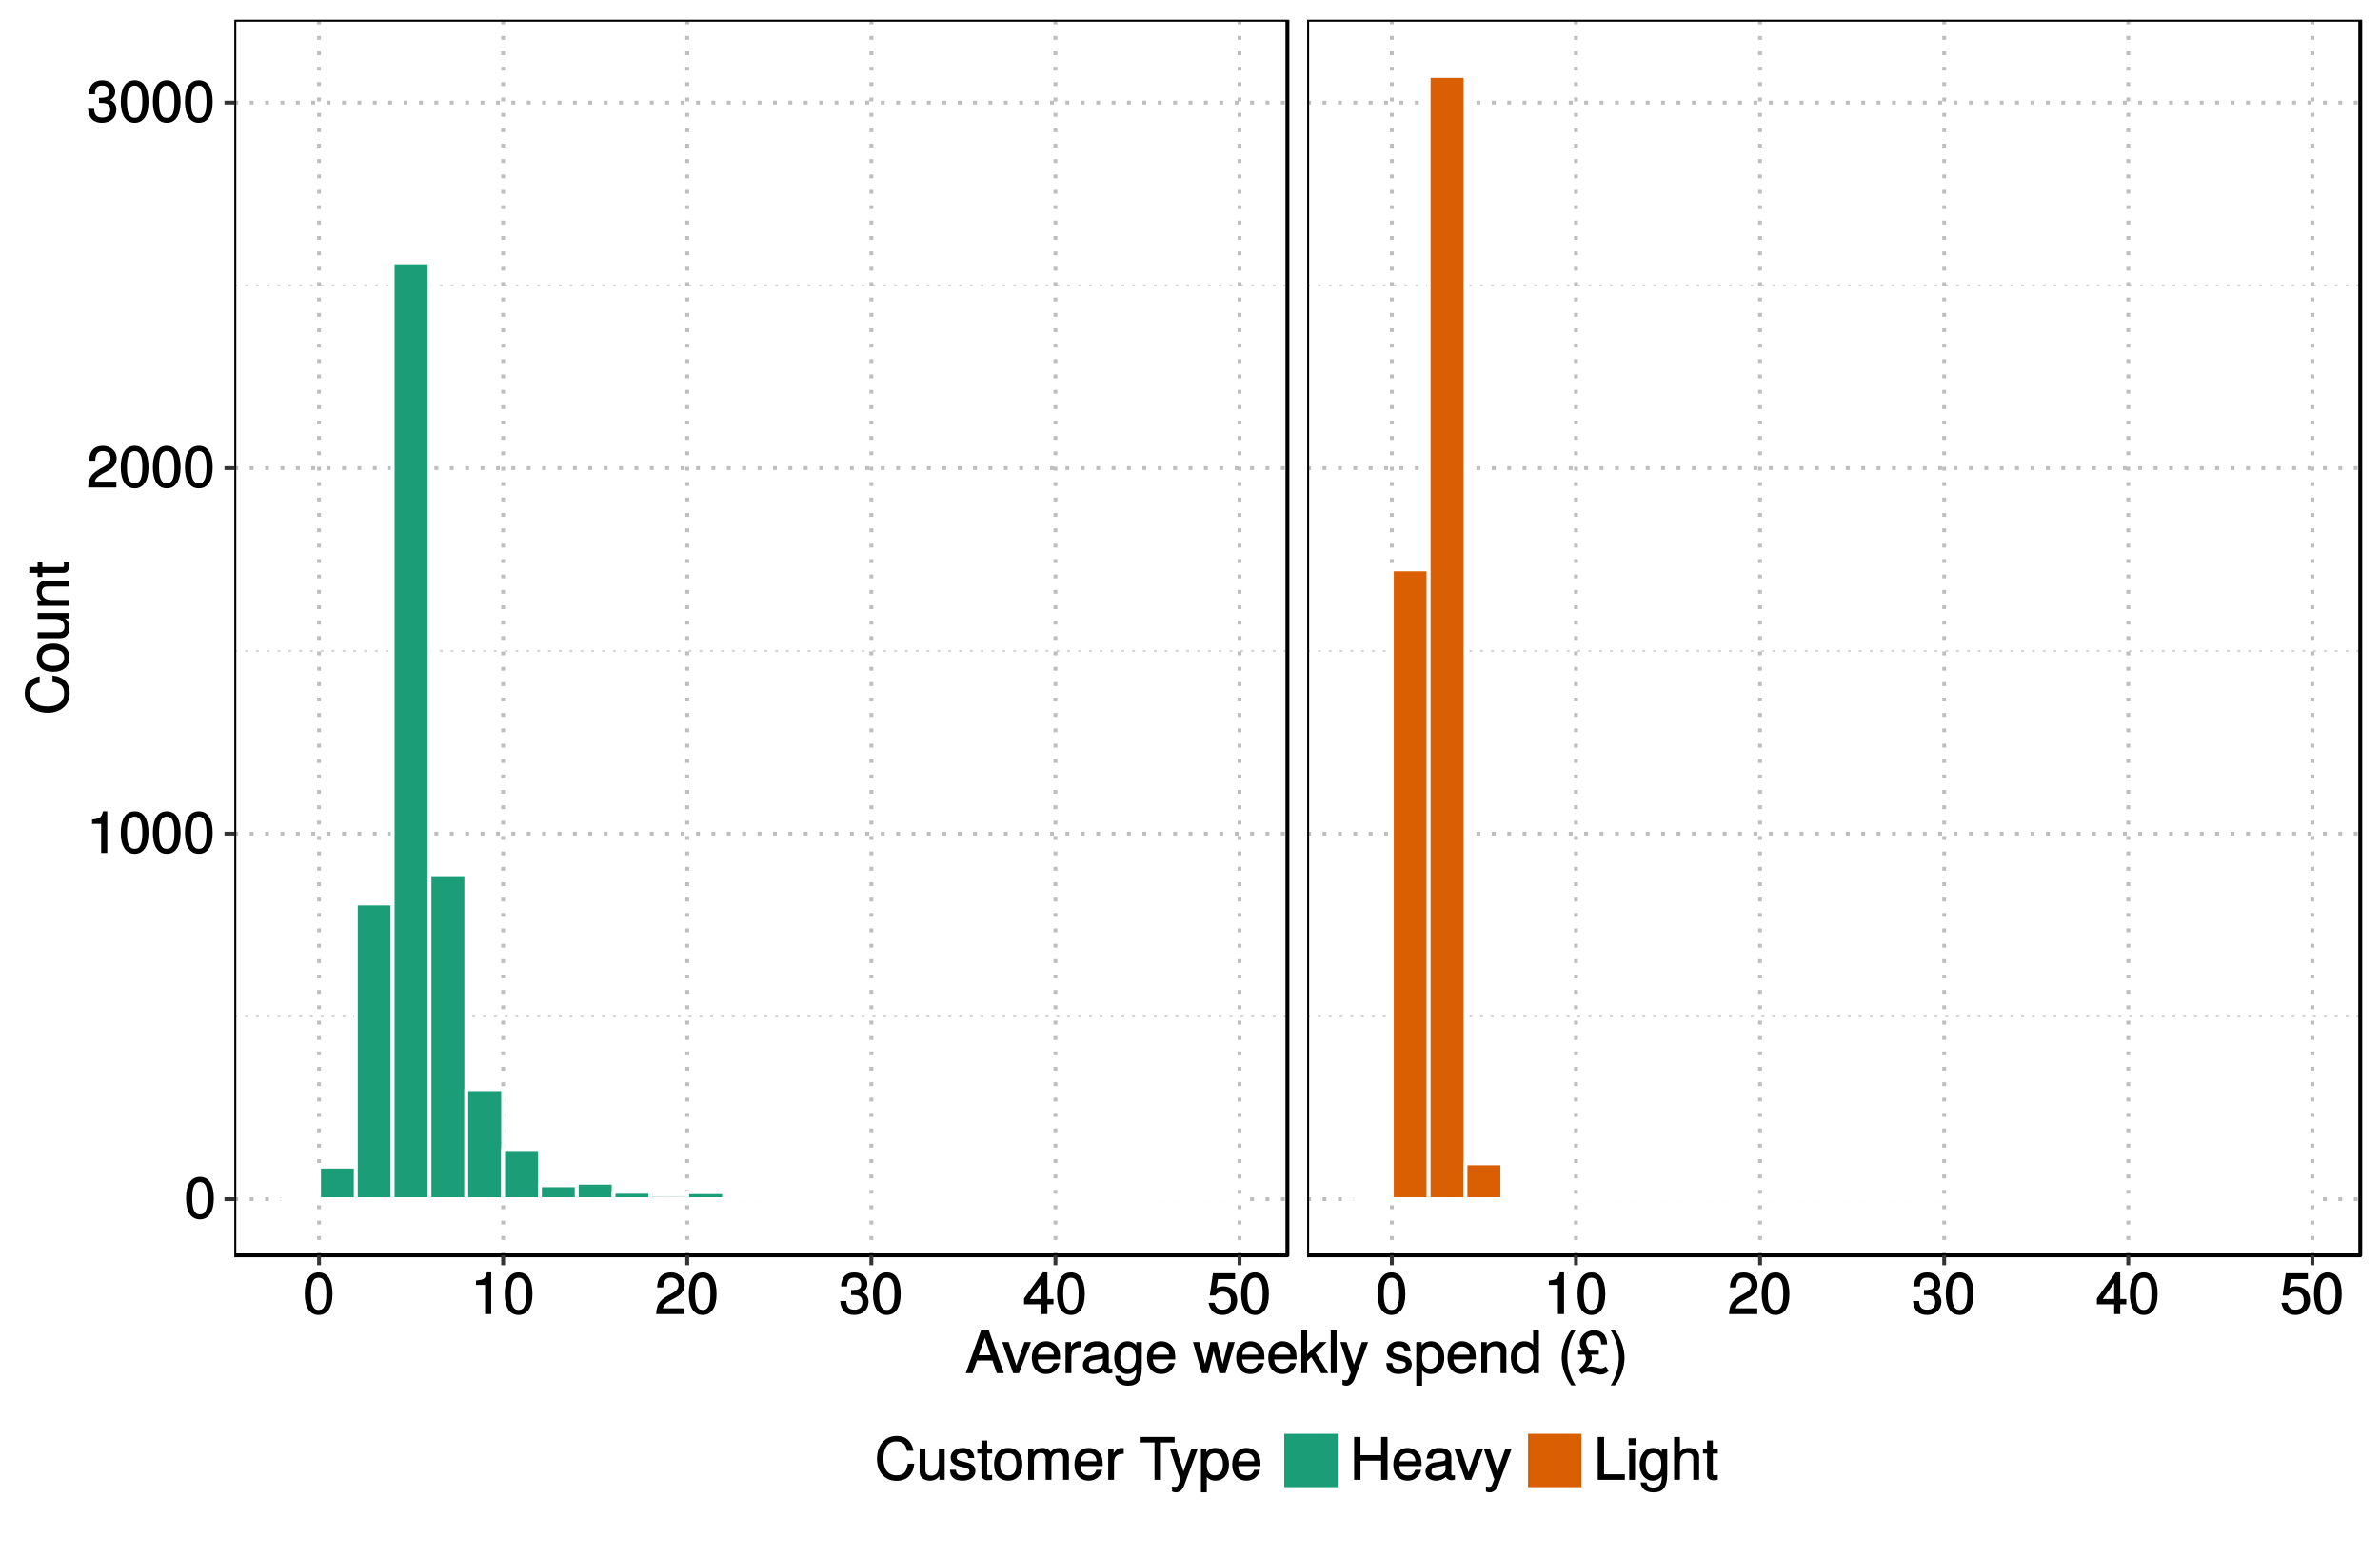 <?xml version="1.0" encoding="UTF-8"?>
<svg xmlns="http://www.w3.org/2000/svg" xmlns:xlink="http://www.w3.org/1999/xlink" width="660pt" height="432pt" viewBox="0 0 660 432" version="1.1">
<defs>
<g>
<symbol overflow="visible" id="glyph0-0">
<path style="stroke:none;" d=""/>
</symbol>
<symbol overflow="visible" id="glyph0-1">
<path style="stroke:none;" d="M 8.234 -5.562 C 8.234 -9.5 6.859 -11.562 4.406 -11.562 C 1.953 -11.562 0.547 -9.469 0.547 -5.656 C 0.547 -1.844 1.969 0.234 4.406 0.234 C 6.797 0.234 8.234 -1.844 8.234 -5.562 Z M 6.531 -5.703 C 6.531 -2.484 5.938 -1.156 4.375 -1.156 C 2.875 -1.156 2.25 -2.547 2.25 -5.641 C 2.25 -8.75 2.875 -10.094 4.406 -10.094 C 5.922 -10.094 6.531 -8.734 6.531 -5.703 Z M 6.531 -5.703 "/>
</symbol>
<symbol overflow="visible" id="glyph0-2">
<path style="stroke:none;" d="M 5.688 -0.109 L 5.688 -11.562 L 4.516 -11.562 C 3.984 -9.734 3.812 -9.578 1.484 -9.297 L 1.484 -8.078 L 4 -8.078 L 4 0 L 5.688 0 Z M 5.688 -0.109 "/>
</symbol>
<symbol overflow="visible" id="glyph0-3">
<path style="stroke:none;" d="M 8.297 -8.125 C 8.297 -10.047 6.688 -11.562 4.547 -11.562 C 2.219 -11.562 0.734 -10.281 0.656 -7.406 L 2.344 -7.406 C 2.453 -9.422 3.109 -10.109 4.5 -10.109 C 5.781 -10.109 6.594 -9.312 6.594 -8.094 C 6.594 -7.203 6.094 -6.516 5.094 -5.938 L 3.609 -5.109 C 1.25 -3.766 0.531 -2.625 0.391 0 L 8.219 0 L 8.219 -1.609 L 2.266 -1.609 C 2.406 -2.438 2.875 -2.938 4.266 -3.766 L 5.875 -4.625 C 7.453 -5.469 8.297 -6.734 8.297 -8.125 Z M 8.297 -8.125 "/>
</symbol>
<symbol overflow="visible" id="glyph0-4">
<path style="stroke:none;" d="M 8.219 -3.406 C 8.219 -4.781 7.531 -5.703 6.172 -6.156 L 6.172 -5.938 C 7.234 -6.359 7.891 -7.203 7.891 -8.344 C 7.891 -10.281 6.469 -11.562 4.297 -11.562 C 2.016 -11.562 0.656 -10.219 0.609 -7.688 L 2.281 -7.688 C 2.312 -9.469 2.875 -10.109 4.312 -10.109 C 5.562 -10.109 6.172 -9.484 6.172 -8.281 C 6.172 -7.078 5.797 -6.688 3.391 -6.688 L 3.391 -5.281 L 4.297 -5.281 C 5.859 -5.281 6.516 -4.656 6.516 -3.391 C 6.516 -1.969 5.781 -1.234 4.297 -1.234 C 2.766 -1.234 2.141 -1.891 2.047 -3.641 L 0.359 -3.641 C 0.547 -1.016 1.938 0.234 4.25 0.234 C 6.594 0.234 8.219 -1.266 8.219 -3.406 Z M 8.219 -3.406 "/>
</symbol>
<symbol overflow="visible" id="glyph0-5">
<path style="stroke:none;" d="M 8.453 -2.828 L 8.453 -4.203 L 6.766 -4.203 L 6.766 -11.562 L 5.516 -11.562 L 0.297 -4.344 L 0.297 -2.719 L 5.094 -2.719 L 5.094 0 L 6.766 0 L 6.766 -2.719 L 8.453 -2.719 Z M 5.234 -4.203 L 1.922 -4.203 L 5.328 -8.969 L 5.094 -9.062 L 5.094 -4.203 Z M 5.234 -4.203 "/>
</symbol>
<symbol overflow="visible" id="glyph0-6">
<path style="stroke:none;" d="M 8.344 -3.875 C 8.344 -6.109 6.719 -7.703 4.547 -7.703 C 3.75 -7.703 2.984 -7.453 2.625 -7.188 L 3.016 -9.719 L 7.75 -9.719 L 7.75 -11.328 L 1.625 -11.328 L 0.75 -5.172 L 2.266 -5.172 C 2.953 -5.984 3.406 -6.219 4.281 -6.219 C 5.812 -6.219 6.625 -5.359 6.625 -3.688 C 6.625 -2.047 5.828 -1.234 4.281 -1.234 C 3.062 -1.234 2.438 -1.75 2.062 -3.141 L 0.391 -3.141 C 0.875 -0.766 2.297 0.234 4.312 0.234 C 6.609 0.234 8.344 -1.469 8.344 -3.875 Z M 8.344 -3.875 "/>
</symbol>
<symbol overflow="visible" id="glyph0-7">
<path style="stroke:none;" d="M 10.578 -0.109 L 6.438 -11.891 L 4.312 -11.891 L 0.078 0 L 1.938 0 L 3.172 -3.5 L 7.469 -3.5 L 8.672 0 L 10.625 0 Z M 7.172 -4.969 L 3.625 -4.969 L 5.5 -10.172 L 5.234 -10.172 L 6.969 -4.969 Z M 7.172 -4.969 "/>
</symbol>
<symbol overflow="visible" id="glyph0-8">
<path style="stroke:none;" d="M 7.781 -8.609 L 6.156 -8.609 L 3.766 -1.719 L 4.031 -1.703 L 1.766 -8.609 L -0.031 -8.609 L 3.016 0 L 4.641 0 L 7.953 -8.609 Z M 7.781 -8.609 "/>
</symbol>
<symbol overflow="visible" id="glyph0-9">
<path style="stroke:none;" d="M 8.344 -3.922 C 8.344 -5.141 8.234 -5.906 8 -6.531 C 7.453 -7.906 6.047 -8.844 4.484 -8.844 C 2.141 -8.844 0.5 -7.016 0.5 -4.25 C 0.5 -1.5 2.094 0.234 4.453 0.234 C 6.375 0.234 7.828 -0.953 8.188 -2.766 L 6.578 -2.766 C 6.172 -1.562 5.562 -1.219 4.5 -1.219 C 3.109 -1.219 2.188 -2 2.156 -3.812 L 8.344 -3.812 Z M 6.875 -5.031 C 6.875 -5.031 6.672 -5.125 6.688 -5.125 L 2.203 -5.125 C 2.297 -6.5 3.125 -7.391 4.469 -7.391 C 5.781 -7.391 6.641 -6.422 6.641 -5.109 Z M 6.875 -5.031 "/>
</symbol>
<symbol overflow="visible" id="glyph0-10">
<path style="stroke:none;" d="M 5.266 -7.328 L 5.266 -8.781 C 4.906 -8.828 4.797 -8.844 4.625 -8.844 C 3.766 -8.844 2.984 -8.297 2.219 -7.062 L 2.469 -6.969 L 2.469 -8.609 L 0.969 -8.609 L 0.969 0 L 2.578 0 L 2.578 -4.469 C 2.578 -6.359 3.078 -7.188 5.266 -7.219 Z M 5.266 -7.328 "/>
</symbol>
<symbol overflow="visible" id="glyph0-11">
<path style="stroke:none;" d="M 8.688 -0.141 L 8.688 -1.297 C 8.422 -1.234 8.359 -1.234 8.266 -1.234 C 7.812 -1.234 7.688 -1.359 7.688 -1.781 L 7.688 -6.453 C 7.688 -7.938 6.469 -8.844 4.406 -8.844 C 2.375 -8.844 0.969 -7.969 0.891 -5.906 L 2.5 -5.906 C 2.625 -7.047 3.109 -7.391 4.359 -7.391 C 5.547 -7.391 6.078 -7.062 6.078 -6.25 L 6.078 -5.906 C 6.078 -5.344 5.891 -5.219 4.828 -5.094 C 2.938 -4.844 2.656 -4.781 2.141 -4.578 C 1.172 -4.172 0.531 -3.312 0.531 -2.281 C 0.531 -0.766 1.734 0.234 3.422 0.234 C 4.5 0.234 5.625 -0.234 6.188 -0.828 C 6.266 -0.469 6.984 0.109 7.641 0.109 C 7.922 0.109 8.125 0.078 8.688 -0.062 Z M 6.078 -3.016 C 6.078 -1.812 5.016 -1.156 3.719 -1.156 C 2.672 -1.156 2.188 -1.406 2.188 -2.312 C 2.188 -3.203 2.656 -3.469 4.078 -3.688 C 5.484 -3.875 5.781 -3.938 6.078 -4.078 Z M 6.078 -3.016 "/>
</symbol>
<symbol overflow="visible" id="glyph0-12">
<path style="stroke:none;" d="M 7.953 -1.484 L 7.953 -8.609 L 6.453 -8.609 L 6.453 -7.281 L 6.688 -7.359 C 6.016 -8.359 5.109 -8.844 4.031 -8.844 C 1.906 -8.844 0.312 -6.938 0.312 -4.219 C 0.312 -1.578 1.953 0.234 3.922 0.234 C 4.969 0.234 5.812 -0.234 6.688 -1.297 L 6.453 -1.375 L 6.453 -0.812 C 6.453 1.406 5.688 2.141 4.125 2.141 C 3.078 2.141 2.391 1.875 2.203 0.734 L 0.578 0.734 C 0.734 2.438 2.109 3.484 4.078 3.484 C 6.703 3.484 7.953 2.203 7.953 -1.484 Z M 6.312 -4.25 C 6.312 -2.25 5.594 -1.219 4.188 -1.219 C 2.734 -1.219 1.984 -2.266 1.984 -4.297 C 1.984 -6.312 2.75 -7.391 4.172 -7.391 C 5.609 -7.391 6.312 -6.281 6.312 -4.25 Z M 6.312 -4.25 "/>
</symbol>
<symbol overflow="visible" id="glyph0-13">
<path style="stroke:none;" d=""/>
</symbol>
<symbol overflow="visible" id="glyph0-14">
<path style="stroke:none;" d="M 11.328 -8.609 L 9.703 -8.609 L 8.016 -1.984 L 8.281 -1.969 L 6.609 -8.609 L 4.75 -8.609 L 3.141 -1.984 L 3.406 -1.969 L 1.656 -8.609 L -0.078 -8.609 L 2.422 0 L 4.125 0 L 5.781 -6.688 L 5.5 -6.688 L 7.234 0 L 8.953 0 L 11.484 -8.609 Z M 11.328 -8.609 "/>
</symbol>
<symbol overflow="visible" id="glyph0-15">
<path style="stroke:none;" d="M 8.125 -0.188 L 4.75 -5.578 L 7.812 -8.609 L 5.75 -8.609 L 2.141 -5.031 L 2.391 -4.938 L 2.391 -11.891 L 0.781 -11.891 L 0.781 0 L 2.391 0 L 2.391 -3.328 L 3.516 -4.453 L 6.297 0 L 8.234 0 Z M 8.125 -0.188 "/>
</symbol>
<symbol overflow="visible" id="glyph0-16">
<path style="stroke:none;" d="M 2.547 -0.109 L 2.547 -11.891 L 0.938 -11.891 L 0.938 0 L 2.547 0 Z M 2.547 -0.109 "/>
</symbol>
<symbol overflow="visible" id="glyph0-17">
<path style="stroke:none;" d="M 7.641 -8.609 L 6.094 -8.609 L 3.75 -1.984 L 4.016 -1.969 L 1.844 -8.609 L 0.125 -8.609 L 3.016 -0.094 L 2.5 1.234 C 2.266 1.828 2.141 1.953 1.562 1.953 C 1.375 1.953 1.156 1.922 0.719 1.828 L 0.719 3.234 C 1.031 3.391 1.406 3.484 1.766 3.484 C 2.703 3.484 3.594 2.844 4.047 1.641 L 7.828 -8.609 Z M 7.641 -8.609 "/>
</symbol>
<symbol overflow="visible" id="glyph0-18">
<path style="stroke:none;" d="M 7.469 -2.469 C 7.469 -3.719 6.641 -4.453 4.969 -4.844 L 3.703 -5.156 C 2.609 -5.406 2.266 -5.641 2.266 -6.234 C 2.266 -7.016 2.828 -7.391 3.922 -7.391 C 4.984 -7.391 5.422 -7.047 5.453 -6.047 L 7.141 -6.047 C 7.125 -7.812 5.906 -8.844 3.969 -8.844 C 2.016 -8.844 0.609 -7.734 0.609 -6.172 C 0.609 -4.859 1.422 -4.125 3.406 -3.641 L 4.656 -3.344 C 5.578 -3.125 5.812 -2.953 5.812 -2.359 C 5.812 -1.562 5.172 -1.219 4 -1.219 C 2.797 -1.219 2.25 -1.391 2.062 -2.781 L 0.406 -2.781 C 0.469 -0.734 1.703 0.234 3.891 0.234 C 6 0.234 7.469 -0.844 7.469 -2.469 Z M 7.469 -2.469 "/>
</symbol>
<symbol overflow="visible" id="glyph0-19">
<path style="stroke:none;" d="M 8.5 -4.219 C 8.5 -7.047 6.984 -8.844 4.766 -8.844 C 3.625 -8.844 2.609 -8.297 1.984 -7.312 L 2.219 -7.234 L 2.219 -8.609 L 0.734 -8.609 L 0.734 3.484 L 2.344 3.484 L 2.344 -1.125 L 2.094 -1.047 C 2.797 -0.172 3.703 0.234 4.781 0.234 C 6.938 0.234 8.5 -1.547 8.5 -4.219 Z M 6.828 -4.25 C 6.828 -2.359 6 -1.234 4.547 -1.234 C 3.141 -1.234 2.344 -2.266 2.344 -4.234 C 2.344 -6.203 3.141 -7.375 4.547 -7.375 C 6.016 -7.375 6.828 -6.25 6.828 -4.25 Z M 6.828 -4.25 "/>
</symbol>
<symbol overflow="visible" id="glyph0-20">
<path style="stroke:none;" d="M 7.922 -0.109 L 7.922 -6.453 C 7.922 -7.844 6.75 -8.844 5.141 -8.844 C 3.891 -8.844 2.969 -8.344 2.234 -7.172 L 2.484 -7.094 L 2.484 -8.609 L 0.969 -8.609 L 0.969 0 L 2.578 0 L 2.578 -4.734 C 2.578 -6.453 3.375 -7.453 4.734 -7.453 C 5.797 -7.453 6.312 -6.922 6.312 -5.922 L 6.312 0 L 7.922 0 Z M 7.922 -0.109 "/>
</symbol>
<symbol overflow="visible" id="glyph0-21">
<path style="stroke:none;" d="M 8.047 -0.109 L 8.047 -11.891 L 6.453 -11.891 L 6.453 -7.438 L 6.688 -7.516 C 6.125 -8.375 5.141 -8.844 4.016 -8.844 C 1.844 -8.844 0.266 -7.062 0.266 -4.391 C 0.266 -1.547 1.812 0.234 4.062 0.234 C 5.219 0.234 6.109 -0.219 6.828 -1.266 L 6.594 -1.344 L 6.594 0 L 8.047 0 Z M 6.453 -4.266 C 6.453 -2.344 5.656 -1.234 4.25 -1.234 C 2.781 -1.234 1.938 -2.359 1.938 -4.297 C 1.938 -6.25 2.781 -7.375 4.234 -7.375 C 5.688 -7.375 6.453 -6.203 6.453 -4.266 Z M 6.453 -4.266 "/>
</symbol>
<symbol overflow="visible" id="glyph0-22">
<path style="stroke:none;" d="M 4.75 3.203 C 3.344 0.906 2.594 -1.703 2.594 -4.25 C 2.594 -6.797 3.344 -9.422 4.859 -11.891 L 3.703 -11.891 C 2.062 -9.766 1.031 -6.766 1.031 -4.25 C 1.031 -1.734 2.062 1.266 3.703 3.391 L 4.859 3.391 Z M 4.75 3.203 "/>
</symbol>
<symbol overflow="visible" id="glyph0-23">
<path style="stroke:none;" d="M 8.656 -0.719 L 7.922 -1.875 C 7.312 -1.453 6.969 -1.328 6.562 -1.328 C 6.203 -1.328 4.594 -1.828 3.984 -1.828 C 3.297 -1.828 2.547 -1.578 1.922 -1.172 L 2.125 -1.016 C 3.562 -2.469 4.047 -3.281 4.047 -4.109 C 4.047 -4.422 3.969 -4.781 3.859 -5.141 L 5.984 -5.141 L 5.984 -6.234 L 3.359 -6.234 C 2.625 -7.75 2.484 -7.734 2.484 -8.484 C 2.484 -9.719 3.25 -10.422 4.609 -10.422 C 6 -10.422 6.594 -9.719 6.641 -7.953 L 8.312 -7.953 C 8.266 -10.594 6.812 -11.891 4.672 -11.891 C 2.531 -11.891 0.719 -10.281 0.719 -8.359 C 0.719 -7.641 0.859 -7.266 1.484 -6.234 L 0.266 -6.234 L 0.266 -5.141 L 2.094 -5.141 C 2.297 -4.766 2.422 -4.406 2.422 -4 C 2.422 -3.031 1.922 -2.281 0.391 -0.953 L 1.281 0.281 C 2.031 -0.203 2.516 -0.375 3.078 -0.375 C 3.406 -0.375 3.797 -0.297 4.125 -0.188 C 5.453 0.266 5.875 0.375 6.469 0.375 C 7.297 0.375 8.016 0.062 8.719 -0.625 Z M 8.656 -0.719 "/>
</symbol>
<symbol overflow="visible" id="glyph0-24">
<path style="stroke:none;" d="M 4.219 -4.234 C 4.219 -6.766 3.188 -9.766 1.547 -11.891 L 0.391 -11.891 C 1.906 -9.406 2.656 -6.797 2.656 -4.234 C 2.656 -1.703 1.906 0.922 0.391 3.391 L 1.547 3.391 C 3.188 1.266 4.219 -1.734 4.219 -4.234 Z M 4.219 -4.234 "/>
</symbol>
<symbol overflow="visible" id="glyph0-25">
<path style="stroke:none;" d="M 10.828 -4.484 L 9.172 -4.484 C 8.797 -2.172 8.016 -1.25 6.047 -1.25 C 3.734 -1.25 2.391 -2.906 2.391 -5.828 C 2.391 -8.812 3.656 -10.641 5.922 -10.641 C 7.75 -10.641 8.562 -9.938 8.938 -8.047 L 10.734 -8.047 C 10.25 -10.719 8.656 -12.172 6.094 -12.172 C 2.562 -12.172 0.625 -9.219 0.625 -5.812 C 0.625 -2.406 2.609 0.281 6.031 0.281 C 8.875 0.281 10.609 -1.328 10.969 -4.484 Z M 10.828 -4.484 "/>
</symbol>
<symbol overflow="visible" id="glyph0-26">
<path style="stroke:none;" d="M 7.844 -0.109 L 7.844 -8.609 L 6.234 -8.609 L 6.234 -3.875 C 6.234 -2.156 5.484 -1.156 4.094 -1.156 C 3.047 -1.156 2.5 -1.688 2.5 -2.688 L 2.5 -8.609 L 0.891 -8.609 L 0.891 -2.156 C 0.891 -0.766 2.078 0.234 3.719 0.234 C 4.938 0.234 5.828 -0.219 6.609 -1.328 L 6.375 -1.406 L 6.375 0 L 7.844 0 Z M 7.844 -0.109 "/>
</symbol>
<symbol overflow="visible" id="glyph0-27">
<path style="stroke:none;" d="M 4.188 -0.109 L 4.188 -1.391 C 3.891 -1.297 3.688 -1.281 3.422 -1.281 C 2.844 -1.281 2.812 -1.328 2.812 -1.922 L 2.812 -7.297 L 4.188 -7.297 L 4.188 -8.609 L 2.812 -8.609 L 2.812 -10.906 L 1.219 -10.906 L 1.219 -8.609 L 0.078 -8.609 L 0.078 -7.297 L 1.219 -7.297 L 1.219 -1.328 C 1.219 -0.484 1.938 0.109 2.969 0.109 C 3.297 0.109 3.609 0.078 4.188 -0.016 Z M 4.188 -0.109 "/>
</symbol>
<symbol overflow="visible" id="glyph0-28">
<path style="stroke:none;" d="M 8.281 -4.234 C 8.281 -7.141 6.766 -8.844 4.359 -8.844 C 2 -8.844 0.438 -7.125 0.438 -4.297 C 0.438 -1.484 1.984 0.234 4.375 0.234 C 6.719 0.234 8.281 -1.484 8.281 -4.234 Z M 6.625 -4.25 C 6.625 -2.281 5.844 -1.219 4.375 -1.219 C 2.875 -1.219 2.094 -2.266 2.094 -4.297 C 2.094 -6.312 2.875 -7.391 4.375 -7.391 C 5.875 -7.391 6.625 -6.344 6.625 -4.25 Z M 6.625 -4.25 "/>
</symbol>
<symbol overflow="visible" id="glyph0-29">
<path style="stroke:none;" d="M 12.281 -0.109 L 12.281 -6.406 C 12.281 -7.906 11.328 -8.844 9.766 -8.844 C 8.641 -8.844 7.859 -8.484 7.203 -7.688 C 6.781 -8.438 6.016 -8.844 4.922 -8.844 C 3.812 -8.844 2.953 -8.406 2.234 -7.391 L 2.484 -7.312 L 2.484 -8.609 L 0.984 -8.609 L 0.984 0 L 2.594 0 L 2.594 -5.375 C 2.594 -6.594 3.344 -7.453 4.438 -7.453 C 5.422 -7.453 5.844 -6.953 5.844 -5.891 L 5.844 0 L 7.438 0 L 7.438 -5.375 C 7.438 -6.594 8.203 -7.453 9.297 -7.453 C 10.266 -7.453 10.688 -6.938 10.688 -5.891 L 10.688 0 L 12.281 0 Z M 12.281 -0.109 "/>
</symbol>
<symbol overflow="visible" id="glyph0-30">
<path style="stroke:none;" d="M 9.609 -10.469 L 9.609 -11.891 L 0.188 -11.891 L 0.188 -10.359 L 4.031 -10.359 L 4.031 0 L 5.797 0 L 5.797 -10.359 L 9.609 -10.359 Z M 9.609 -10.469 "/>
</symbol>
<symbol overflow="visible" id="glyph0-31">
<path style="stroke:none;" d="M 10.438 -0.109 L 10.438 -11.891 L 8.672 -11.891 L 8.672 -6.844 L 2.938 -6.844 L 2.938 -11.891 L 1.188 -11.891 L 1.188 0 L 2.938 0 L 2.938 -5.312 L 8.672 -5.312 L 8.672 0 L 10.438 0 Z M 10.438 -0.109 "/>
</symbol>
<symbol overflow="visible" id="glyph0-32">
<path style="stroke:none;" d="M 8.656 -0.109 L 8.656 -1.531 L 2.891 -1.531 L 2.891 -11.891 L 1.141 -11.891 L 1.141 0 L 8.656 0 Z M 8.656 -0.109 "/>
</symbol>
<symbol overflow="visible" id="glyph0-33">
<path style="stroke:none;" d="M 2.578 -0.109 L 2.578 -8.609 L 0.969 -8.609 L 0.969 0 L 2.578 0 Z M 2.75 -9.766 L 2.75 -11.531 L 0.812 -11.531 L 0.812 -9.641 L 2.75 -9.641 Z M 2.75 -9.766 "/>
</symbol>
<symbol overflow="visible" id="glyph0-34">
<path style="stroke:none;" d="M 7.906 -0.109 L 7.906 -6.453 C 7.906 -7.859 6.766 -8.844 5.141 -8.844 C 3.953 -8.844 3.125 -8.453 2.344 -7.422 L 2.578 -7.344 L 2.578 -11.891 L 0.969 -11.891 L 0.969 0 L 2.578 0 L 2.578 -4.734 C 2.578 -6.453 3.344 -7.453 4.719 -7.453 C 5.656 -7.453 6.297 -7.031 6.297 -5.922 L 6.297 0 L 7.906 0 Z M 7.906 -0.109 "/>
</symbol>
<symbol overflow="visible" id="glyph1-0">
<path style="stroke:none;" d=""/>
</symbol>
<symbol overflow="visible" id="glyph1-1">
<path style="stroke:none;" d="M -4.484 -10.828 L -4.484 -9.172 C -2.172 -8.797 -1.25 -8.016 -1.25 -6.047 C -1.25 -3.734 -2.906 -2.391 -5.828 -2.391 C -8.812 -2.391 -10.641 -3.656 -10.641 -5.922 C -10.641 -7.75 -9.938 -8.562 -8.047 -8.938 L -8.047 -10.734 C -10.719 -10.25 -12.172 -8.656 -12.172 -6.094 C -12.172 -2.562 -9.219 -0.625 -5.812 -0.625 C -2.406 -0.625 0.281 -2.609 0.281 -6.031 C 0.281 -8.875 -1.328 -10.609 -4.484 -10.969 Z M -4.484 -10.828 "/>
</symbol>
<symbol overflow="visible" id="glyph1-2">
<path style="stroke:none;" d="M -4.234 -8.281 C -7.141 -8.281 -8.844 -6.766 -8.844 -4.359 C -8.844 -2 -7.125 -0.438 -4.297 -0.438 C -1.484 -0.438 0.234 -1.984 0.234 -4.375 C 0.234 -6.719 -1.484 -8.281 -4.234 -8.281 Z M -4.25 -6.625 C -2.281 -6.625 -1.219 -5.844 -1.219 -4.375 C -1.219 -2.875 -2.266 -2.094 -4.297 -2.094 C -6.312 -2.094 -7.391 -2.875 -7.391 -4.375 C -7.391 -5.875 -6.344 -6.625 -4.25 -6.625 Z M -4.25 -6.625 "/>
</symbol>
<symbol overflow="visible" id="glyph1-3">
<path style="stroke:none;" d="M -0.109 -7.844 L -8.609 -7.844 L -8.609 -6.234 L -3.875 -6.234 C -2.156 -6.234 -1.156 -5.484 -1.156 -4.094 C -1.156 -3.047 -1.688 -2.5 -2.688 -2.5 L -8.609 -2.5 L -8.609 -0.891 L -2.156 -0.891 C -0.766 -0.891 0.234 -2.078 0.234 -3.719 C 0.234 -4.938 -0.219 -5.828 -1.328 -6.609 L -1.406 -6.375 L 0 -6.375 L 0 -7.844 Z M -0.109 -7.844 "/>
</symbol>
<symbol overflow="visible" id="glyph1-4">
<path style="stroke:none;" d="M -0.109 -7.922 L -6.453 -7.922 C -7.844 -7.922 -8.844 -6.75 -8.844 -5.141 C -8.844 -3.891 -8.344 -2.969 -7.172 -2.234 L -7.094 -2.484 L -8.609 -2.484 L -8.609 -0.969 L 0 -0.969 L 0 -2.578 L -4.734 -2.578 C -6.453 -2.578 -7.453 -3.375 -7.453 -4.734 C -7.453 -5.797 -6.922 -6.312 -5.922 -6.312 L 0 -6.312 L 0 -7.922 Z M -0.109 -7.922 "/>
</symbol>
<symbol overflow="visible" id="glyph1-5">
<path style="stroke:none;" d="M -0.109 -4.188 L -1.391 -4.188 C -1.297 -3.891 -1.281 -3.688 -1.281 -3.422 C -1.281 -2.844 -1.328 -2.812 -1.922 -2.812 L -7.297 -2.812 L -7.297 -4.188 L -8.609 -4.188 L -8.609 -2.812 L -10.906 -2.812 L -10.906 -1.219 L -8.609 -1.219 L -8.609 -0.078 L -7.297 -0.078 L -7.297 -1.219 L -1.328 -1.219 C -0.484 -1.219 0.109 -1.938 0.109 -2.969 C 0.109 -3.297 0.078 -3.609 -0.016 -4.188 Z M -0.109 -4.188 "/>
</symbol>
</g>
<clipPath id="clip1">
  <path d="M 64.984 5.48 L 358 5.48 L 358 349 L 64.984 349 Z M 64.984 5.48 "/>
</clipPath>
<clipPath id="clip2">
  <path d="M 64.984 281 L 358 281 L 358 283 L 64.984 283 Z M 64.984 281 "/>
</clipPath>
<clipPath id="clip3">
  <path d="M 64.984 180 L 358 180 L 358 181 L 64.984 181 Z M 64.984 180 "/>
</clipPath>
<clipPath id="clip4">
  <path d="M 64.984 78 L 358 78 L 358 80 L 64.984 80 Z M 64.984 78 "/>
</clipPath>
<clipPath id="clip5">
  <path d="M 64.984 332 L 358 332 L 358 334 L 64.984 334 Z M 64.984 332 "/>
</clipPath>
<clipPath id="clip6">
  <path d="M 64.984 230 L 358 230 L 358 232 L 64.984 232 Z M 64.984 230 "/>
</clipPath>
<clipPath id="clip7">
  <path d="M 64.984 129 L 358 129 L 358 131 L 64.984 131 Z M 64.984 129 "/>
</clipPath>
<clipPath id="clip8">
  <path d="M 64.984 27 L 358 27 L 358 29 L 64.984 29 Z M 64.984 27 "/>
</clipPath>
<clipPath id="clip9">
  <path d="M 87 5.48 L 90 5.48 L 90 349 L 87 349 Z M 87 5.48 "/>
</clipPath>
<clipPath id="clip10">
  <path d="M 138 5.48 L 141 5.48 L 141 349 L 138 349 Z M 138 5.48 "/>
</clipPath>
<clipPath id="clip11">
  <path d="M 190 5.48 L 192 5.48 L 192 349 L 190 349 Z M 190 5.48 "/>
</clipPath>
<clipPath id="clip12">
  <path d="M 241 5.48 L 243 5.48 L 243 349 L 241 349 Z M 241 5.48 "/>
</clipPath>
<clipPath id="clip13">
  <path d="M 292 5.48 L 294 5.48 L 294 349 L 292 349 Z M 292 5.48 "/>
</clipPath>
<clipPath id="clip14">
  <path d="M 343 5.48 L 345 5.48 L 345 349 L 343 349 Z M 343 5.48 "/>
</clipPath>
<clipPath id="clip15">
  <path d="M 64.984 5.48 L 358 5.48 L 358 349 L 64.984 349 Z M 64.984 5.48 "/>
</clipPath>
<clipPath id="clip16">
  <path d="M 362.492 5.48 L 655 5.48 L 655 349 L 362.492 349 Z M 362.492 5.48 "/>
</clipPath>
<clipPath id="clip17">
  <path d="M 362.492 5.48 L 655.52 5.48 L 655.52 349 L 362.492 349 Z M 362.492 5.48 "/>
</clipPath>
<clipPath id="clip18">
  <path d="M 362.492 281 L 655 281 L 655 283 L 362.492 283 Z M 362.492 281 "/>
</clipPath>
<clipPath id="clip19">
  <path d="M 362.492 180 L 655 180 L 655 181 L 362.492 181 Z M 362.492 180 "/>
</clipPath>
<clipPath id="clip20">
  <path d="M 362.492 78 L 655 78 L 655 80 L 362.492 80 Z M 362.492 78 "/>
</clipPath>
<clipPath id="clip21">
  <path d="M 362.492 332 L 655.52 332 L 655.52 334 L 362.492 334 Z M 362.492 332 "/>
</clipPath>
<clipPath id="clip22">
  <path d="M 362.492 230 L 655.52 230 L 655.52 232 L 362.492 232 Z M 362.492 230 "/>
</clipPath>
<clipPath id="clip23">
  <path d="M 362.492 129 L 655.52 129 L 655.52 131 L 362.492 131 Z M 362.492 129 "/>
</clipPath>
<clipPath id="clip24">
  <path d="M 362.492 27 L 655.52 27 L 655.52 29 L 362.492 29 Z M 362.492 27 "/>
</clipPath>
<clipPath id="clip25">
  <path d="M 385 5.48 L 387 5.48 L 387 349 L 385 349 Z M 385 5.48 "/>
</clipPath>
<clipPath id="clip26">
  <path d="M 436 5.48 L 438 5.48 L 438 349 L 436 349 Z M 436 5.48 "/>
</clipPath>
<clipPath id="clip27">
  <path d="M 487 5.48 L 489 5.48 L 489 349 L 487 349 Z M 487 5.48 "/>
</clipPath>
<clipPath id="clip28">
  <path d="M 538 5.48 L 540 5.48 L 540 349 L 538 349 Z M 538 5.48 "/>
</clipPath>
<clipPath id="clip29">
  <path d="M 589 5.48 L 591 5.48 L 591 349 L 589 349 Z M 589 5.48 "/>
</clipPath>
<clipPath id="clip30">
  <path d="M 640 5.48 L 642 5.48 L 642 349 L 640 349 Z M 640 5.48 "/>
</clipPath>
<clipPath id="clip31">
  <path d="M 362.492 5.48 L 655.52 5.48 L 655.52 349 L 362.492 349 Z M 362.492 5.48 "/>
</clipPath>
</defs>
<g id="surface1608">
<rect x="0" y="0" width="660" height="432" style="fill:rgb(100%,100%,100%);fill-opacity:1;stroke:none;"/>
<rect x="0" y="0" width="660" height="432" style="fill:rgb(100%,100%,100%);fill-opacity:1;stroke:none;"/>
<path style="fill:none;stroke-width:1.067;stroke-linecap:round;stroke-linejoin:round;stroke:rgb(100%,100%,100%);stroke-opacity:1;stroke-miterlimit:10;" d="M 0 432 L 660 432 L 660 0 L 0 0 Z M 0 432 "/>
<g clip-path="url(#clip1)" clip-rule="nonzero">
<path style="fill-rule:nonzero;fill:rgb(100%,100%,100%);fill-opacity:1;stroke-width:1.067;stroke-linecap:round;stroke-linejoin:round;stroke:rgb(82.745%,82.745%,82.745%);stroke-opacity:1;stroke-miterlimit:10;" d="M 64.984 348.223 L 357.012 348.223 L 357.012 5.48 L 64.984 5.48 Z M 64.984 348.223 "/>
</g>
<g clip-path="url(#clip2)" clip-rule="nonzero">
<path style="fill:none;stroke-width:0.533;stroke-linecap:butt;stroke-linejoin:round;stroke:rgb(82.745%,82.745%,82.745%);stroke-opacity:1;stroke-dasharray:0.75,2.25;stroke-miterlimit:10;" d="M 64.984 281.945 L 357.016 281.945 "/>
</g>
<g clip-path="url(#clip3)" clip-rule="nonzero">
<path style="fill:none;stroke-width:0.533;stroke-linecap:butt;stroke-linejoin:round;stroke:rgb(82.745%,82.745%,82.745%);stroke-opacity:1;stroke-dasharray:0.75,2.25;stroke-miterlimit:10;" d="M 64.984 180.551 L 357.016 180.551 "/>
</g>
<g clip-path="url(#clip4)" clip-rule="nonzero">
<path style="fill:none;stroke-width:0.533;stroke-linecap:butt;stroke-linejoin:round;stroke:rgb(82.745%,82.745%,82.745%);stroke-opacity:1;stroke-dasharray:0.75,2.25;stroke-miterlimit:10;" d="M 64.984 79.156 L 357.016 79.156 "/>
</g>
<g clip-path="url(#clip5)" clip-rule="nonzero">
<path style="fill:none;stroke-width:1.067;stroke-linecap:butt;stroke-linejoin:round;stroke:rgb(74.51%,74.51%,74.51%);stroke-opacity:1;stroke-dasharray:1.067,3.201;stroke-miterlimit:10;" d="M 64.984 332.645 L 357.016 332.645 "/>
</g>
<g clip-path="url(#clip6)" clip-rule="nonzero">
<path style="fill:none;stroke-width:1.067;stroke-linecap:butt;stroke-linejoin:round;stroke:rgb(74.51%,74.51%,74.51%);stroke-opacity:1;stroke-dasharray:1.067,3.201;stroke-miterlimit:10;" d="M 64.984 231.25 L 357.016 231.25 "/>
</g>
<g clip-path="url(#clip7)" clip-rule="nonzero">
<path style="fill:none;stroke-width:1.067;stroke-linecap:butt;stroke-linejoin:round;stroke:rgb(74.51%,74.51%,74.51%);stroke-opacity:1;stroke-dasharray:1.067,3.201;stroke-miterlimit:10;" d="M 64.984 129.855 L 357.016 129.855 "/>
</g>
<g clip-path="url(#clip8)" clip-rule="nonzero">
<path style="fill:none;stroke-width:1.067;stroke-linecap:butt;stroke-linejoin:round;stroke:rgb(74.51%,74.51%,74.51%);stroke-opacity:1;stroke-dasharray:1.067,3.201;stroke-miterlimit:10;" d="M 64.984 28.461 L 357.016 28.461 "/>
</g>
<g clip-path="url(#clip9)" clip-rule="nonzero">
<path style="fill:none;stroke-width:1.067;stroke-linecap:butt;stroke-linejoin:round;stroke:rgb(74.51%,74.51%,74.51%);stroke-opacity:1;stroke-dasharray:1.067,3.201;stroke-miterlimit:10;" d="M 88.473 348.223 L 88.473 5.48 "/>
</g>
<g clip-path="url(#clip10)" clip-rule="nonzero">
<path style="fill:none;stroke-width:1.067;stroke-linecap:butt;stroke-linejoin:round;stroke:rgb(74.51%,74.51%,74.51%);stroke-opacity:1;stroke-dasharray:1.067,3.201;stroke-miterlimit:10;" d="M 139.523 348.223 L 139.523 5.48 "/>
</g>
<g clip-path="url(#clip11)" clip-rule="nonzero">
<path style="fill:none;stroke-width:1.067;stroke-linecap:butt;stroke-linejoin:round;stroke:rgb(74.51%,74.51%,74.51%);stroke-opacity:1;stroke-dasharray:1.067,3.201;stroke-miterlimit:10;" d="M 190.578 348.223 L 190.578 5.48 "/>
</g>
<g clip-path="url(#clip12)" clip-rule="nonzero">
<path style="fill:none;stroke-width:1.067;stroke-linecap:butt;stroke-linejoin:round;stroke:rgb(74.51%,74.51%,74.51%);stroke-opacity:1;stroke-dasharray:1.067,3.201;stroke-miterlimit:10;" d="M 241.633 348.223 L 241.633 5.48 "/>
</g>
<g clip-path="url(#clip13)" clip-rule="nonzero">
<path style="fill:none;stroke-width:1.067;stroke-linecap:butt;stroke-linejoin:round;stroke:rgb(74.51%,74.51%,74.51%);stroke-opacity:1;stroke-dasharray:1.067,3.201;stroke-miterlimit:10;" d="M 292.688 348.223 L 292.688 5.48 "/>
</g>
<g clip-path="url(#clip14)" clip-rule="nonzero">
<path style="fill:none;stroke-width:1.067;stroke-linecap:butt;stroke-linejoin:round;stroke:rgb(74.51%,74.51%,74.51%);stroke-opacity:1;stroke-dasharray:1.067,3.201;stroke-miterlimit:10;" d="M 343.738 348.223 L 343.738 5.48 "/>
</g>
<path style="fill:none;stroke-width:1.067;stroke-linecap:butt;stroke-linejoin:round;stroke:rgb(100%,100%,100%);stroke-opacity:1;stroke-miterlimit:10;" d="M 78.262 332.645 L 88.473 332.645 Z M 78.262 332.645 "/>
<path style="fill-rule:nonzero;fill:rgb(10.588%,61.961%,46.667%);fill-opacity:1;stroke-width:1.067;stroke-linecap:butt;stroke-linejoin:round;stroke:rgb(100%,100%,100%);stroke-opacity:1;stroke-miterlimit:10;" d="M 88.473 332.645 L 98.684 332.645 L 98.684 323.621 L 88.473 323.621 Z M 88.473 332.645 "/>
<path style="fill-rule:nonzero;fill:rgb(10.588%,61.961%,46.667%);fill-opacity:1;stroke-width:1.067;stroke-linecap:butt;stroke-linejoin:round;stroke:rgb(100%,100%,100%);stroke-opacity:1;stroke-miterlimit:10;" d="M 98.684 332.645 L 108.895 332.645 L 108.895 250.617 L 98.684 250.617 Z M 98.684 332.645 "/>
<path style="fill-rule:nonzero;fill:rgb(10.588%,61.961%,46.667%);fill-opacity:1;stroke-width:1.067;stroke-linecap:butt;stroke-linejoin:round;stroke:rgb(100%,100%,100%);stroke-opacity:1;stroke-miterlimit:10;" d="M 108.891 332.645 L 119.102 332.645 L 119.102 72.77 L 108.891 72.77 Z M 108.891 332.645 "/>
<path style="fill-rule:nonzero;fill:rgb(10.588%,61.961%,46.667%);fill-opacity:1;stroke-width:1.067;stroke-linecap:butt;stroke-linejoin:round;stroke:rgb(100%,100%,100%);stroke-opacity:1;stroke-miterlimit:10;" d="M 119.102 332.645 L 129.312 332.645 L 129.312 242.504 L 119.102 242.504 Z M 119.102 332.645 "/>
<path style="fill-rule:nonzero;fill:rgb(10.588%,61.961%,46.667%);fill-opacity:1;stroke-width:1.067;stroke-linecap:butt;stroke-linejoin:round;stroke:rgb(100%,100%,100%);stroke-opacity:1;stroke-miterlimit:10;" d="M 129.312 332.645 L 139.523 332.645 L 139.523 302.125 L 129.312 302.125 Z M 129.312 332.645 "/>
<path style="fill-rule:nonzero;fill:rgb(10.588%,61.961%,46.667%);fill-opacity:1;stroke-width:1.067;stroke-linecap:butt;stroke-linejoin:round;stroke:rgb(100%,100%,100%);stroke-opacity:1;stroke-miterlimit:10;" d="M 139.523 332.645 L 149.734 332.645 L 149.734 318.754 L 139.523 318.754 Z M 139.523 332.645 "/>
<path style="fill-rule:nonzero;fill:rgb(10.588%,61.961%,46.667%);fill-opacity:1;stroke-width:1.067;stroke-linecap:butt;stroke-linejoin:round;stroke:rgb(100%,100%,100%);stroke-opacity:1;stroke-miterlimit:10;" d="M 149.734 332.645 L 159.945 332.645 L 159.945 328.793 L 149.734 328.793 Z M 149.734 332.645 "/>
<path style="fill-rule:nonzero;fill:rgb(10.588%,61.961%,46.667%);fill-opacity:1;stroke-width:1.067;stroke-linecap:butt;stroke-linejoin:round;stroke:rgb(100%,100%,100%);stroke-opacity:1;stroke-miterlimit:10;" d="M 159.945 332.645 L 170.156 332.645 L 170.156 328.082 L 159.945 328.082 Z M 159.945 332.645 "/>
<path style="fill-rule:nonzero;fill:rgb(10.588%,61.961%,46.667%);fill-opacity:1;stroke-width:1.067;stroke-linecap:butt;stroke-linejoin:round;stroke:rgb(100%,100%,100%);stroke-opacity:1;stroke-miterlimit:10;" d="M 170.156 332.645 L 180.367 332.645 L 180.367 330.617 L 170.156 330.617 Z M 170.156 332.645 "/>
<path style="fill-rule:nonzero;fill:rgb(10.588%,61.961%,46.667%);fill-opacity:1;stroke-width:1.067;stroke-linecap:butt;stroke-linejoin:round;stroke:rgb(100%,100%,100%);stroke-opacity:1;stroke-miterlimit:10;" d="M 180.367 332.645 L 190.578 332.645 L 190.578 331.527 L 180.367 331.527 Z M 180.367 332.645 "/>
<path style="fill-rule:nonzero;fill:rgb(10.588%,61.961%,46.667%);fill-opacity:1;stroke-width:1.067;stroke-linecap:butt;stroke-linejoin:round;stroke:rgb(100%,100%,100%);stroke-opacity:1;stroke-miterlimit:10;" d="M 190.578 332.645 L 200.789 332.645 L 200.789 330.719 L 190.578 330.719 Z M 190.578 332.645 "/>
<path style="fill-rule:nonzero;fill:rgb(10.588%,61.961%,46.667%);fill-opacity:1;stroke-width:1.067;stroke-linecap:butt;stroke-linejoin:round;stroke:rgb(100%,100%,100%);stroke-opacity:1;stroke-miterlimit:10;" d="M 200.789 332.645 L 211 332.645 L 211 332.543 L 200.789 332.543 Z M 200.789 332.645 "/>
<path style="fill-rule:nonzero;fill:rgb(10.588%,61.961%,46.667%);fill-opacity:1;stroke-width:1.067;stroke-linecap:butt;stroke-linejoin:round;stroke:rgb(100%,100%,100%);stroke-opacity:1;stroke-miterlimit:10;" d="M 211 332.645 L 221.211 332.645 L 221.211 332.137 L 211 332.137 Z M 211 332.645 "/>
<path style="fill-rule:nonzero;fill:rgb(10.588%,61.961%,46.667%);fill-opacity:1;stroke-width:1.067;stroke-linecap:butt;stroke-linejoin:round;stroke:rgb(100%,100%,100%);stroke-opacity:1;stroke-miterlimit:10;" d="M 221.211 332.645 L 231.422 332.645 L 231.422 332.34 L 221.211 332.34 Z M 221.211 332.645 "/>
<path style="fill-rule:nonzero;fill:rgb(10.588%,61.961%,46.667%);fill-opacity:1;stroke-width:1.067;stroke-linecap:butt;stroke-linejoin:round;stroke:rgb(100%,100%,100%);stroke-opacity:1;stroke-miterlimit:10;" d="M 231.422 332.645 L 241.633 332.645 L 241.633 332.441 L 231.422 332.441 Z M 231.422 332.645 "/>
<path style="fill-rule:nonzero;fill:rgb(10.588%,61.961%,46.667%);fill-opacity:1;stroke-width:1.067;stroke-linecap:butt;stroke-linejoin:round;stroke:rgb(100%,100%,100%);stroke-opacity:1;stroke-miterlimit:10;" d="M 241.633 332.645 L 251.844 332.645 L 251.844 332.543 L 241.633 332.543 Z M 241.633 332.645 "/>
<path style="fill:none;stroke-width:1.067;stroke-linecap:butt;stroke-linejoin:round;stroke:rgb(100%,100%,100%);stroke-opacity:1;stroke-miterlimit:10;" d="M 251.844 332.645 L 262.055 332.645 Z M 251.844 332.645 "/>
<path style="fill-rule:nonzero;fill:rgb(10.588%,61.961%,46.667%);fill-opacity:1;stroke-width:1.067;stroke-linecap:butt;stroke-linejoin:round;stroke:rgb(100%,100%,100%);stroke-opacity:1;stroke-miterlimit:10;" d="M 262.055 332.645 L 272.266 332.645 L 272.266 332.441 L 262.055 332.441 Z M 262.055 332.645 "/>
<path style="fill:none;stroke-width:1.067;stroke-linecap:butt;stroke-linejoin:round;stroke:rgb(100%,100%,100%);stroke-opacity:1;stroke-miterlimit:10;" d="M 272.266 332.645 L 282.477 332.645 Z M 272.266 332.645 "/>
<path style="fill:none;stroke-width:1.067;stroke-linecap:butt;stroke-linejoin:round;stroke:rgb(100%,100%,100%);stroke-opacity:1;stroke-miterlimit:10;" d="M 282.477 332.645 L 292.688 332.645 Z M 282.477 332.645 "/>
<path style="fill:none;stroke-width:1.067;stroke-linecap:butt;stroke-linejoin:round;stroke:rgb(100%,100%,100%);stroke-opacity:1;stroke-miterlimit:10;" d="M 292.688 332.645 L 302.898 332.645 Z M 292.688 332.645 "/>
<path style="fill:none;stroke-width:1.067;stroke-linecap:butt;stroke-linejoin:round;stroke:rgb(100%,100%,100%);stroke-opacity:1;stroke-miterlimit:10;" d="M 302.898 332.645 L 313.109 332.645 Z M 302.898 332.645 "/>
<path style="fill:none;stroke-width:1.067;stroke-linecap:butt;stroke-linejoin:round;stroke:rgb(100%,100%,100%);stroke-opacity:1;stroke-miterlimit:10;" d="M 313.109 332.645 L 323.32 332.645 Z M 313.109 332.645 "/>
<path style="fill:none;stroke-width:1.067;stroke-linecap:butt;stroke-linejoin:round;stroke:rgb(100%,100%,100%);stroke-opacity:1;stroke-miterlimit:10;" d="M 323.316 332.645 L 333.527 332.645 Z M 323.316 332.645 "/>
<path style="fill-rule:nonzero;fill:rgb(10.588%,61.961%,46.667%);fill-opacity:1;stroke-width:1.067;stroke-linecap:butt;stroke-linejoin:round;stroke:rgb(100%,100%,100%);stroke-opacity:1;stroke-miterlimit:10;" d="M 333.527 332.645 L 343.738 332.645 L 343.738 332.543 L 333.527 332.543 Z M 333.527 332.645 "/>
<g clip-path="url(#clip15)" clip-rule="nonzero">
<path style="fill:none;stroke-width:1.067;stroke-linecap:round;stroke-linejoin:round;stroke:rgb(0%,0%,0%);stroke-opacity:1;stroke-miterlimit:10;" d="M 64.984 348.223 L 357.012 348.223 L 357.012 5.48 L 64.984 5.48 Z M 64.984 348.223 "/>
</g>
<g clip-path="url(#clip16)" clip-rule="nonzero">
<path style=" stroke:none;fill-rule:nonzero;fill:rgb(100%,100%,100%);fill-opacity:1;" d="M 362.492 348.223 L 654.52 348.223 L 654.52 5.48 L 362.492 5.48 Z M 362.492 348.223 "/>
</g>
<g clip-path="url(#clip17)" clip-rule="nonzero">
<path style="fill:none;stroke-width:1.067;stroke-linecap:round;stroke-linejoin:round;stroke:rgb(82.745%,82.745%,82.745%);stroke-opacity:1;stroke-miterlimit:10;" d="M 362.492 348.223 L 654.52 348.223 L 654.52 5.48 L 362.492 5.48 Z M 362.492 348.223 "/>
</g>
<g clip-path="url(#clip18)" clip-rule="nonzero">
<path style="fill:none;stroke-width:0.533;stroke-linecap:butt;stroke-linejoin:round;stroke:rgb(82.745%,82.745%,82.745%);stroke-opacity:1;stroke-dasharray:0.75,2.25;stroke-miterlimit:10;" d="M 362.492 281.945 L 654.52 281.945 "/>
</g>
<g clip-path="url(#clip19)" clip-rule="nonzero">
<path style="fill:none;stroke-width:0.533;stroke-linecap:butt;stroke-linejoin:round;stroke:rgb(82.745%,82.745%,82.745%);stroke-opacity:1;stroke-dasharray:0.75,2.25;stroke-miterlimit:10;" d="M 362.492 180.551 L 654.52 180.551 "/>
</g>
<g clip-path="url(#clip20)" clip-rule="nonzero">
<path style="fill:none;stroke-width:0.533;stroke-linecap:butt;stroke-linejoin:round;stroke:rgb(82.745%,82.745%,82.745%);stroke-opacity:1;stroke-dasharray:0.75,2.25;stroke-miterlimit:10;" d="M 362.492 79.156 L 654.52 79.156 "/>
</g>
<g clip-path="url(#clip21)" clip-rule="nonzero">
<path style="fill:none;stroke-width:1.067;stroke-linecap:butt;stroke-linejoin:round;stroke:rgb(74.51%,74.51%,74.51%);stroke-opacity:1;stroke-dasharray:1.067,3.201;stroke-miterlimit:10;" d="M 362.492 332.645 L 654.52 332.645 "/>
</g>
<g clip-path="url(#clip22)" clip-rule="nonzero">
<path style="fill:none;stroke-width:1.067;stroke-linecap:butt;stroke-linejoin:round;stroke:rgb(74.51%,74.51%,74.51%);stroke-opacity:1;stroke-dasharray:1.067,3.201;stroke-miterlimit:10;" d="M 362.492 231.25 L 654.52 231.25 "/>
</g>
<g clip-path="url(#clip23)" clip-rule="nonzero">
<path style="fill:none;stroke-width:1.067;stroke-linecap:butt;stroke-linejoin:round;stroke:rgb(74.51%,74.51%,74.51%);stroke-opacity:1;stroke-dasharray:1.067,3.201;stroke-miterlimit:10;" d="M 362.492 129.855 L 654.52 129.855 "/>
</g>
<g clip-path="url(#clip24)" clip-rule="nonzero">
<path style="fill:none;stroke-width:1.067;stroke-linecap:butt;stroke-linejoin:round;stroke:rgb(74.51%,74.51%,74.51%);stroke-opacity:1;stroke-dasharray:1.067,3.201;stroke-miterlimit:10;" d="M 362.492 28.461 L 654.52 28.461 "/>
</g>
<g clip-path="url(#clip25)" clip-rule="nonzero">
<path style="fill:none;stroke-width:1.067;stroke-linecap:butt;stroke-linejoin:round;stroke:rgb(74.51%,74.51%,74.51%);stroke-opacity:1;stroke-dasharray:1.067,3.201;stroke-miterlimit:10;" d="M 385.977 348.223 L 385.977 5.48 "/>
</g>
<g clip-path="url(#clip26)" clip-rule="nonzero">
<path style="fill:none;stroke-width:1.067;stroke-linecap:butt;stroke-linejoin:round;stroke:rgb(74.51%,74.51%,74.51%);stroke-opacity:1;stroke-dasharray:1.067,3.201;stroke-miterlimit:10;" d="M 437.031 348.223 L 437.031 5.48 "/>
</g>
<g clip-path="url(#clip27)" clip-rule="nonzero">
<path style="fill:none;stroke-width:1.067;stroke-linecap:butt;stroke-linejoin:round;stroke:rgb(74.51%,74.51%,74.51%);stroke-opacity:1;stroke-dasharray:1.067,3.201;stroke-miterlimit:10;" d="M 488.086 348.223 L 488.086 5.48 "/>
</g>
<g clip-path="url(#clip28)" clip-rule="nonzero">
<path style="fill:none;stroke-width:1.067;stroke-linecap:butt;stroke-linejoin:round;stroke:rgb(74.51%,74.51%,74.51%);stroke-opacity:1;stroke-dasharray:1.067,3.201;stroke-miterlimit:10;" d="M 539.141 348.223 L 539.141 5.48 "/>
</g>
<g clip-path="url(#clip29)" clip-rule="nonzero">
<path style="fill:none;stroke-width:1.067;stroke-linecap:butt;stroke-linejoin:round;stroke:rgb(74.51%,74.51%,74.51%);stroke-opacity:1;stroke-dasharray:1.067,3.201;stroke-miterlimit:10;" d="M 590.191 348.223 L 590.191 5.48 "/>
</g>
<g clip-path="url(#clip30)" clip-rule="nonzero">
<path style="fill:none;stroke-width:1.067;stroke-linecap:butt;stroke-linejoin:round;stroke:rgb(74.51%,74.51%,74.51%);stroke-opacity:1;stroke-dasharray:1.067,3.201;stroke-miterlimit:10;" d="M 641.246 348.223 L 641.246 5.48 "/>
</g>
<path style="fill:none;stroke-width:1.067;stroke-linecap:butt;stroke-linejoin:round;stroke:rgb(100%,100%,100%);stroke-opacity:1;stroke-miterlimit:10;" d="M 375.766 332.645 L 385.977 332.645 Z M 375.766 332.645 "/>
<path style="fill-rule:nonzero;fill:rgb(85.098%,37.255%,0.784%);fill-opacity:1;stroke-width:1.067;stroke-linecap:butt;stroke-linejoin:round;stroke:rgb(100%,100%,100%);stroke-opacity:1;stroke-miterlimit:10;" d="M 385.977 332.645 L 396.188 332.645 L 396.188 157.941 L 385.977 157.941 Z M 385.977 332.645 "/>
<path style="fill-rule:nonzero;fill:rgb(85.098%,37.255%,0.784%);fill-opacity:1;stroke-width:1.067;stroke-linecap:butt;stroke-linejoin:round;stroke:rgb(100%,100%,100%);stroke-opacity:1;stroke-miterlimit:10;" d="M 396.188 332.645 L 406.398 332.645 L 406.398 21.059 L 396.188 21.059 Z M 396.188 332.645 "/>
<path style="fill-rule:nonzero;fill:rgb(85.098%,37.255%,0.784%);fill-opacity:1;stroke-width:1.067;stroke-linecap:butt;stroke-linejoin:round;stroke:rgb(100%,100%,100%);stroke-opacity:1;stroke-miterlimit:10;" d="M 406.398 332.645 L 416.609 332.645 L 416.609 322.707 L 406.398 322.707 Z M 406.398 332.645 "/>
<path style="fill-rule:nonzero;fill:rgb(85.098%,37.255%,0.784%);fill-opacity:1;stroke-width:1.067;stroke-linecap:butt;stroke-linejoin:round;stroke:rgb(100%,100%,100%);stroke-opacity:1;stroke-miterlimit:10;" d="M 416.609 332.645 L 426.82 332.645 L 426.82 332.441 L 416.609 332.441 Z M 416.609 332.645 "/>
<path style="fill-rule:nonzero;fill:rgb(85.098%,37.255%,0.784%);fill-opacity:1;stroke-width:1.067;stroke-linecap:butt;stroke-linejoin:round;stroke:rgb(100%,100%,100%);stroke-opacity:1;stroke-miterlimit:10;" d="M 426.82 332.645 L 437.031 332.645 L 437.031 332.543 L 426.82 332.543 Z M 426.82 332.645 "/>
<path style="fill:none;stroke-width:1.067;stroke-linecap:butt;stroke-linejoin:round;stroke:rgb(100%,100%,100%);stroke-opacity:1;stroke-miterlimit:10;" d="M 437.031 332.645 L 447.242 332.645 Z M 437.031 332.645 "/>
<path style="fill:none;stroke-width:1.067;stroke-linecap:butt;stroke-linejoin:round;stroke:rgb(100%,100%,100%);stroke-opacity:1;stroke-miterlimit:10;" d="M 447.242 332.645 L 457.453 332.645 Z M 447.242 332.645 "/>
<path style="fill:none;stroke-width:1.067;stroke-linecap:butt;stroke-linejoin:round;stroke:rgb(100%,100%,100%);stroke-opacity:1;stroke-miterlimit:10;" d="M 457.453 332.645 L 467.664 332.645 Z M 457.453 332.645 "/>
<path style="fill:none;stroke-width:1.067;stroke-linecap:butt;stroke-linejoin:round;stroke:rgb(100%,100%,100%);stroke-opacity:1;stroke-miterlimit:10;" d="M 467.664 332.645 L 477.875 332.645 Z M 467.664 332.645 "/>
<path style="fill:none;stroke-width:1.067;stroke-linecap:butt;stroke-linejoin:round;stroke:rgb(100%,100%,100%);stroke-opacity:1;stroke-miterlimit:10;" d="M 477.875 332.645 L 488.086 332.645 Z M 477.875 332.645 "/>
<path style="fill:none;stroke-width:1.067;stroke-linecap:butt;stroke-linejoin:round;stroke:rgb(100%,100%,100%);stroke-opacity:1;stroke-miterlimit:10;" d="M 488.086 332.645 L 498.297 332.645 Z M 488.086 332.645 "/>
<path style="fill:none;stroke-width:1.067;stroke-linecap:butt;stroke-linejoin:round;stroke:rgb(100%,100%,100%);stroke-opacity:1;stroke-miterlimit:10;" d="M 498.297 332.645 L 508.508 332.645 Z M 498.297 332.645 "/>
<path style="fill:none;stroke-width:1.067;stroke-linecap:butt;stroke-linejoin:round;stroke:rgb(100%,100%,100%);stroke-opacity:1;stroke-miterlimit:10;" d="M 508.508 332.645 L 518.719 332.645 Z M 508.508 332.645 "/>
<path style="fill:none;stroke-width:1.067;stroke-linecap:butt;stroke-linejoin:round;stroke:rgb(100%,100%,100%);stroke-opacity:1;stroke-miterlimit:10;" d="M 518.719 332.645 L 528.93 332.645 Z M 518.719 332.645 "/>
<path style="fill:none;stroke-width:1.067;stroke-linecap:butt;stroke-linejoin:round;stroke:rgb(100%,100%,100%);stroke-opacity:1;stroke-miterlimit:10;" d="M 528.93 332.645 L 539.141 332.645 Z M 528.93 332.645 "/>
<path style="fill:none;stroke-width:1.067;stroke-linecap:butt;stroke-linejoin:round;stroke:rgb(100%,100%,100%);stroke-opacity:1;stroke-miterlimit:10;" d="M 539.141 332.645 L 549.352 332.645 Z M 539.141 332.645 "/>
<path style="fill:none;stroke-width:1.067;stroke-linecap:butt;stroke-linejoin:round;stroke:rgb(100%,100%,100%);stroke-opacity:1;stroke-miterlimit:10;" d="M 549.352 332.645 L 559.562 332.645 Z M 549.352 332.645 "/>
<path style="fill:none;stroke-width:1.067;stroke-linecap:butt;stroke-linejoin:round;stroke:rgb(100%,100%,100%);stroke-opacity:1;stroke-miterlimit:10;" d="M 559.562 332.645 L 569.773 332.645 Z M 559.562 332.645 "/>
<path style="fill:none;stroke-width:1.067;stroke-linecap:butt;stroke-linejoin:round;stroke:rgb(100%,100%,100%);stroke-opacity:1;stroke-miterlimit:10;" d="M 569.77 332.645 L 579.98 332.645 Z M 569.77 332.645 "/>
<path style="fill:none;stroke-width:1.067;stroke-linecap:butt;stroke-linejoin:round;stroke:rgb(100%,100%,100%);stroke-opacity:1;stroke-miterlimit:10;" d="M 579.98 332.645 L 590.191 332.645 Z M 579.98 332.645 "/>
<path style="fill:none;stroke-width:1.067;stroke-linecap:butt;stroke-linejoin:round;stroke:rgb(100%,100%,100%);stroke-opacity:1;stroke-miterlimit:10;" d="M 590.191 332.645 L 600.402 332.645 Z M 590.191 332.645 "/>
<path style="fill:none;stroke-width:1.067;stroke-linecap:butt;stroke-linejoin:round;stroke:rgb(100%,100%,100%);stroke-opacity:1;stroke-miterlimit:10;" d="M 600.402 332.645 L 610.613 332.645 Z M 600.402 332.645 "/>
<path style="fill:none;stroke-width:1.067;stroke-linecap:butt;stroke-linejoin:round;stroke:rgb(100%,100%,100%);stroke-opacity:1;stroke-miterlimit:10;" d="M 610.613 332.645 L 620.824 332.645 Z M 610.613 332.645 "/>
<path style="fill:none;stroke-width:1.067;stroke-linecap:butt;stroke-linejoin:round;stroke:rgb(100%,100%,100%);stroke-opacity:1;stroke-miterlimit:10;" d="M 620.824 332.645 L 631.035 332.645 Z M 620.824 332.645 "/>
<path style="fill:none;stroke-width:1.067;stroke-linecap:butt;stroke-linejoin:round;stroke:rgb(100%,100%,100%);stroke-opacity:1;stroke-miterlimit:10;" d="M 631.035 332.645 L 641.246 332.645 Z M 631.035 332.645 "/>
<g clip-path="url(#clip31)" clip-rule="nonzero">
<path style="fill:none;stroke-width:1.067;stroke-linecap:round;stroke-linejoin:round;stroke:rgb(0%,0%,0%);stroke-opacity:1;stroke-miterlimit:10;" d="M 362.492 348.223 L 654.52 348.223 L 654.52 5.48 L 362.492 5.48 Z M 362.492 348.223 "/>
</g>
<g style="fill:rgb(0%,0%,0%);fill-opacity:1;">
  <use xlink:href="#glyph0-1" x="51.055" y="338.013"/>
</g>
<g style="fill:rgb(0%,0%,0%);fill-opacity:1;">
  <use xlink:href="#glyph0-2" x="24.055" y="236.618"/>
  <use xlink:href="#glyph0-1" x="32.951" y="236.618"/>
  <use xlink:href="#glyph0-1" x="41.848" y="236.618"/>
  <use xlink:href="#glyph0-1" x="50.744" y="236.618"/>
</g>
<g style="fill:rgb(0%,0%,0%);fill-opacity:1;">
  <use xlink:href="#glyph0-3" x="24.055" y="135.224"/>
  <use xlink:href="#glyph0-1" x="32.951" y="135.224"/>
  <use xlink:href="#glyph0-1" x="41.848" y="135.224"/>
  <use xlink:href="#glyph0-1" x="50.744" y="135.224"/>
</g>
<g style="fill:rgb(0%,0%,0%);fill-opacity:1;">
  <use xlink:href="#glyph0-4" x="24.055" y="33.829"/>
  <use xlink:href="#glyph0-1" x="32.951" y="33.829"/>
  <use xlink:href="#glyph0-1" x="41.848" y="33.829"/>
  <use xlink:href="#glyph0-1" x="50.744" y="33.829"/>
</g>
<path style="fill:none;stroke-width:1.067;stroke-linecap:butt;stroke-linejoin:round;stroke:rgb(20%,20%,20%);stroke-opacity:1;stroke-miterlimit:10;" d="M 62.246 332.645 L 64.984 332.645 "/>
<path style="fill:none;stroke-width:1.067;stroke-linecap:butt;stroke-linejoin:round;stroke:rgb(20%,20%,20%);stroke-opacity:1;stroke-miterlimit:10;" d="M 62.246 231.25 L 64.984 231.25 "/>
<path style="fill:none;stroke-width:1.067;stroke-linecap:butt;stroke-linejoin:round;stroke:rgb(20%,20%,20%);stroke-opacity:1;stroke-miterlimit:10;" d="M 62.246 129.855 L 64.984 129.855 "/>
<path style="fill:none;stroke-width:1.067;stroke-linecap:butt;stroke-linejoin:round;stroke:rgb(20%,20%,20%);stroke-opacity:1;stroke-miterlimit:10;" d="M 62.246 28.461 L 64.984 28.461 "/>
<path style="fill:none;stroke-width:1.067;stroke-linecap:butt;stroke-linejoin:round;stroke:rgb(20%,20%,20%);stroke-opacity:1;stroke-miterlimit:10;" d="M 88.473 350.961 L 88.473 348.223 "/>
<path style="fill:none;stroke-width:1.067;stroke-linecap:butt;stroke-linejoin:round;stroke:rgb(20%,20%,20%);stroke-opacity:1;stroke-miterlimit:10;" d="M 139.523 350.961 L 139.523 348.223 "/>
<path style="fill:none;stroke-width:1.067;stroke-linecap:butt;stroke-linejoin:round;stroke:rgb(20%,20%,20%);stroke-opacity:1;stroke-miterlimit:10;" d="M 190.578 350.961 L 190.578 348.223 "/>
<path style="fill:none;stroke-width:1.067;stroke-linecap:butt;stroke-linejoin:round;stroke:rgb(20%,20%,20%);stroke-opacity:1;stroke-miterlimit:10;" d="M 241.633 350.961 L 241.633 348.223 "/>
<path style="fill:none;stroke-width:1.067;stroke-linecap:butt;stroke-linejoin:round;stroke:rgb(20%,20%,20%);stroke-opacity:1;stroke-miterlimit:10;" d="M 292.688 350.961 L 292.688 348.223 "/>
<path style="fill:none;stroke-width:1.067;stroke-linecap:butt;stroke-linejoin:round;stroke:rgb(20%,20%,20%);stroke-opacity:1;stroke-miterlimit:10;" d="M 343.738 350.961 L 343.738 348.223 "/>
<g style="fill:rgb(0%,0%,0%);fill-opacity:1;">
  <use xlink:href="#glyph0-1" x="83.973" y="364.521"/>
</g>
<g style="fill:rgb(0%,0%,0%);fill-opacity:1;">
  <use xlink:href="#glyph0-2" x="130.523" y="364.521"/>
  <use xlink:href="#glyph0-1" x="139.42" y="364.521"/>
</g>
<g style="fill:rgb(0%,0%,0%);fill-opacity:1;">
  <use xlink:href="#glyph0-3" x="181.578" y="364.521"/>
  <use xlink:href="#glyph0-1" x="190.475" y="364.521"/>
</g>
<g style="fill:rgb(0%,0%,0%);fill-opacity:1;">
  <use xlink:href="#glyph0-4" x="232.633" y="364.521"/>
  <use xlink:href="#glyph0-1" x="241.529" y="364.521"/>
</g>
<g style="fill:rgb(0%,0%,0%);fill-opacity:1;">
  <use xlink:href="#glyph0-5" x="283.688" y="364.521"/>
  <use xlink:href="#glyph0-1" x="292.584" y="364.521"/>
</g>
<g style="fill:rgb(0%,0%,0%);fill-opacity:1;">
  <use xlink:href="#glyph0-6" x="334.738" y="364.521"/>
  <use xlink:href="#glyph0-1" x="343.635" y="364.521"/>
</g>
<path style="fill:none;stroke-width:1.067;stroke-linecap:butt;stroke-linejoin:round;stroke:rgb(20%,20%,20%);stroke-opacity:1;stroke-miterlimit:10;" d="M 385.977 350.961 L 385.977 348.223 "/>
<path style="fill:none;stroke-width:1.067;stroke-linecap:butt;stroke-linejoin:round;stroke:rgb(20%,20%,20%);stroke-opacity:1;stroke-miterlimit:10;" d="M 437.031 350.961 L 437.031 348.223 "/>
<path style="fill:none;stroke-width:1.067;stroke-linecap:butt;stroke-linejoin:round;stroke:rgb(20%,20%,20%);stroke-opacity:1;stroke-miterlimit:10;" d="M 488.086 350.961 L 488.086 348.223 "/>
<path style="fill:none;stroke-width:1.067;stroke-linecap:butt;stroke-linejoin:round;stroke:rgb(20%,20%,20%);stroke-opacity:1;stroke-miterlimit:10;" d="M 539.141 350.961 L 539.141 348.223 "/>
<path style="fill:none;stroke-width:1.067;stroke-linecap:butt;stroke-linejoin:round;stroke:rgb(20%,20%,20%);stroke-opacity:1;stroke-miterlimit:10;" d="M 590.191 350.961 L 590.191 348.223 "/>
<path style="fill:none;stroke-width:1.067;stroke-linecap:butt;stroke-linejoin:round;stroke:rgb(20%,20%,20%);stroke-opacity:1;stroke-miterlimit:10;" d="M 641.246 350.961 L 641.246 348.223 "/>
<g style="fill:rgb(0%,0%,0%);fill-opacity:1;">
  <use xlink:href="#glyph0-1" x="381.477" y="364.521"/>
</g>
<g style="fill:rgb(0%,0%,0%);fill-opacity:1;">
  <use xlink:href="#glyph0-2" x="428.031" y="364.521"/>
  <use xlink:href="#glyph0-1" x="436.928" y="364.521"/>
</g>
<g style="fill:rgb(0%,0%,0%);fill-opacity:1;">
  <use xlink:href="#glyph0-3" x="479.086" y="364.521"/>
  <use xlink:href="#glyph0-1" x="487.982" y="364.521"/>
</g>
<g style="fill:rgb(0%,0%,0%);fill-opacity:1;">
  <use xlink:href="#glyph0-4" x="530.141" y="364.521"/>
  <use xlink:href="#glyph0-1" x="539.037" y="364.521"/>
</g>
<g style="fill:rgb(0%,0%,0%);fill-opacity:1;">
  <use xlink:href="#glyph0-5" x="581.191" y="364.521"/>
  <use xlink:href="#glyph0-1" x="590.088" y="364.521"/>
</g>
<g style="fill:rgb(0%,0%,0%);fill-opacity:1;">
  <use xlink:href="#glyph0-6" x="632.246" y="364.521"/>
  <use xlink:href="#glyph0-1" x="641.143" y="364.521"/>
</g>
<g style="fill:rgb(0%,0%,0%);fill-opacity:1;">
  <use xlink:href="#glyph0-7" x="267.754" y="380.903"/>
  <use xlink:href="#glyph0-8" x="277.946" y="380.903"/>
  <use xlink:href="#glyph0-9" x="285.627" y="380.903"/>
  <use xlink:href="#glyph0-10" x="294.523" y="380.903"/>
  <use xlink:href="#glyph0-11" x="299.772" y="380.903"/>
  <use xlink:href="#glyph0-12" x="308.669" y="380.903"/>
  <use xlink:href="#glyph0-9" x="317.565" y="380.903"/>
  <use xlink:href="#glyph0-13" x="326.462" y="380.903"/>
  <use xlink:href="#glyph0-14" x="330.91" y="380.903"/>
  <use xlink:href="#glyph0-9" x="342.303" y="380.903"/>
  <use xlink:href="#glyph0-9" x="351.199" y="380.903"/>
  <use xlink:href="#glyph0-15" x="360.096" y="380.903"/>
  <use xlink:href="#glyph0-16" x="368.096" y="380.903"/>
  <use xlink:href="#glyph0-17" x="371.568" y="380.903"/>
  <use xlink:href="#glyph0-13" x="379.568" y="380.903"/>
  <use xlink:href="#glyph0-18" x="384.017" y="380.903"/>
  <use xlink:href="#glyph0-19" x="392.017" y="380.903"/>
  <use xlink:href="#glyph0-9" x="400.913" y="380.903"/>
  <use xlink:href="#glyph0-20" x="409.81" y="380.903"/>
  <use xlink:href="#glyph0-21" x="418.706" y="380.903"/>
  <use xlink:href="#glyph0-13" x="427.603" y="380.903"/>
  <use xlink:href="#glyph0-22" x="432.051" y="380.903"/>
  <use xlink:href="#glyph0-23" x="437.379" y="380.903"/>
  <use xlink:href="#glyph0-24" x="446.275" y="380.903"/>
</g>
<g style="fill:rgb(0%,0%,0%);fill-opacity:1;">
  <use xlink:href="#glyph1-1" x="19.04" y="198.352"/>
  <use xlink:href="#glyph1-2" x="19.04" y="186.8"/>
  <use xlink:href="#glyph1-3" x="19.04" y="177.903"/>
  <use xlink:href="#glyph1-4" x="19.04" y="169.007"/>
  <use xlink:href="#glyph1-5" x="19.04" y="160.11"/>
</g>
<path style=" stroke:none;fill-rule:nonzero;fill:rgb(100%,100%,100%);fill-opacity:1;" d="M 238.32 418.016 L 481.184 418.016 L 481.184 392.23 L 238.32 392.23 Z M 238.32 418.016 "/>
<g style="fill:rgb(0%,0%,0%);fill-opacity:1;">
  <use xlink:href="#glyph0-25" x="242.574" y="410.493"/>
  <use xlink:href="#glyph0-26" x="254.126" y="410.493"/>
  <use xlink:href="#glyph0-18" x="263.022" y="410.493"/>
  <use xlink:href="#glyph0-27" x="270.943" y="410.493"/>
  <use xlink:href="#glyph0-28" x="275.232" y="410.493"/>
  <use xlink:href="#glyph0-29" x="284.129" y="410.493"/>
  <use xlink:href="#glyph0-9" x="297.457" y="410.493"/>
  <use xlink:href="#glyph0-10" x="306.354" y="410.493"/>
  <use xlink:href="#glyph0-13" x="311.682" y="410.493"/>
  <use xlink:href="#glyph0-30" x="316.13" y="410.493"/>
  <use xlink:href="#glyph0-17" x="324.307" y="410.493"/>
  <use xlink:href="#glyph0-19" x="332.307" y="410.493"/>
  <use xlink:href="#glyph0-9" x="341.203" y="410.493"/>
</g>
<path style="fill-rule:nonzero;fill:rgb(94.902%,94.902%,94.902%);fill-opacity:1;stroke-width:1.067;stroke-linecap:round;stroke-linejoin:round;stroke:rgb(100%,100%,100%);stroke-opacity:1;stroke-miterlimit:10;" d="M 354.895 413.766 L 372.176 413.766 L 372.176 396.484 L 354.895 396.484 Z M 354.895 413.766 "/>
<path style="fill-rule:nonzero;fill:rgb(10.588%,61.961%,46.667%);fill-opacity:1;stroke-width:1.067;stroke-linecap:round;stroke-linejoin:miter;stroke:rgb(100%,100%,100%);stroke-opacity:1;stroke-miterlimit:10;" d="M 355.602 413.055 L 371.465 413.055 L 371.465 397.191 L 355.602 397.191 Z M 355.602 413.055 "/>
<path style="fill-rule:nonzero;fill:rgb(94.902%,94.902%,94.902%);fill-opacity:1;stroke-width:1.067;stroke-linecap:round;stroke-linejoin:round;stroke:rgb(100%,100%,100%);stroke-opacity:1;stroke-miterlimit:10;" d="M 422.492 413.766 L 439.773 413.766 L 439.773 396.484 L 422.492 396.484 Z M 422.492 413.766 "/>
<path style="fill-rule:nonzero;fill:rgb(85.098%,37.255%,0.784%);fill-opacity:1;stroke-width:1.067;stroke-linecap:round;stroke-linejoin:miter;stroke:rgb(100%,100%,100%);stroke-opacity:1;stroke-miterlimit:10;" d="M 423.203 413.055 L 439.066 413.055 L 439.066 397.191 L 423.203 397.191 Z M 423.203 413.055 "/>
<g style="fill:rgb(0%,0%,0%);fill-opacity:1;">
  <use xlink:href="#glyph0-31" x="374.332" y="410.493"/>
  <use xlink:href="#glyph0-9" x="385.884" y="410.493"/>
  <use xlink:href="#glyph0-11" x="394.78" y="410.493"/>
  <use xlink:href="#glyph0-8" x="403.357" y="410.493"/>
  <use xlink:href="#glyph0-17" x="411.357" y="410.493"/>
</g>
<g style="fill:rgb(0%,0%,0%);fill-opacity:1;">
  <use xlink:href="#glyph0-32" x="441.934" y="410.493"/>
  <use xlink:href="#glyph0-33" x="450.83" y="410.493"/>
  <use xlink:href="#glyph0-12" x="454.382" y="410.493"/>
  <use xlink:href="#glyph0-34" x="463.278" y="410.493"/>
  <use xlink:href="#glyph0-27" x="472.175" y="410.493"/>
</g>
</g>
</svg>
